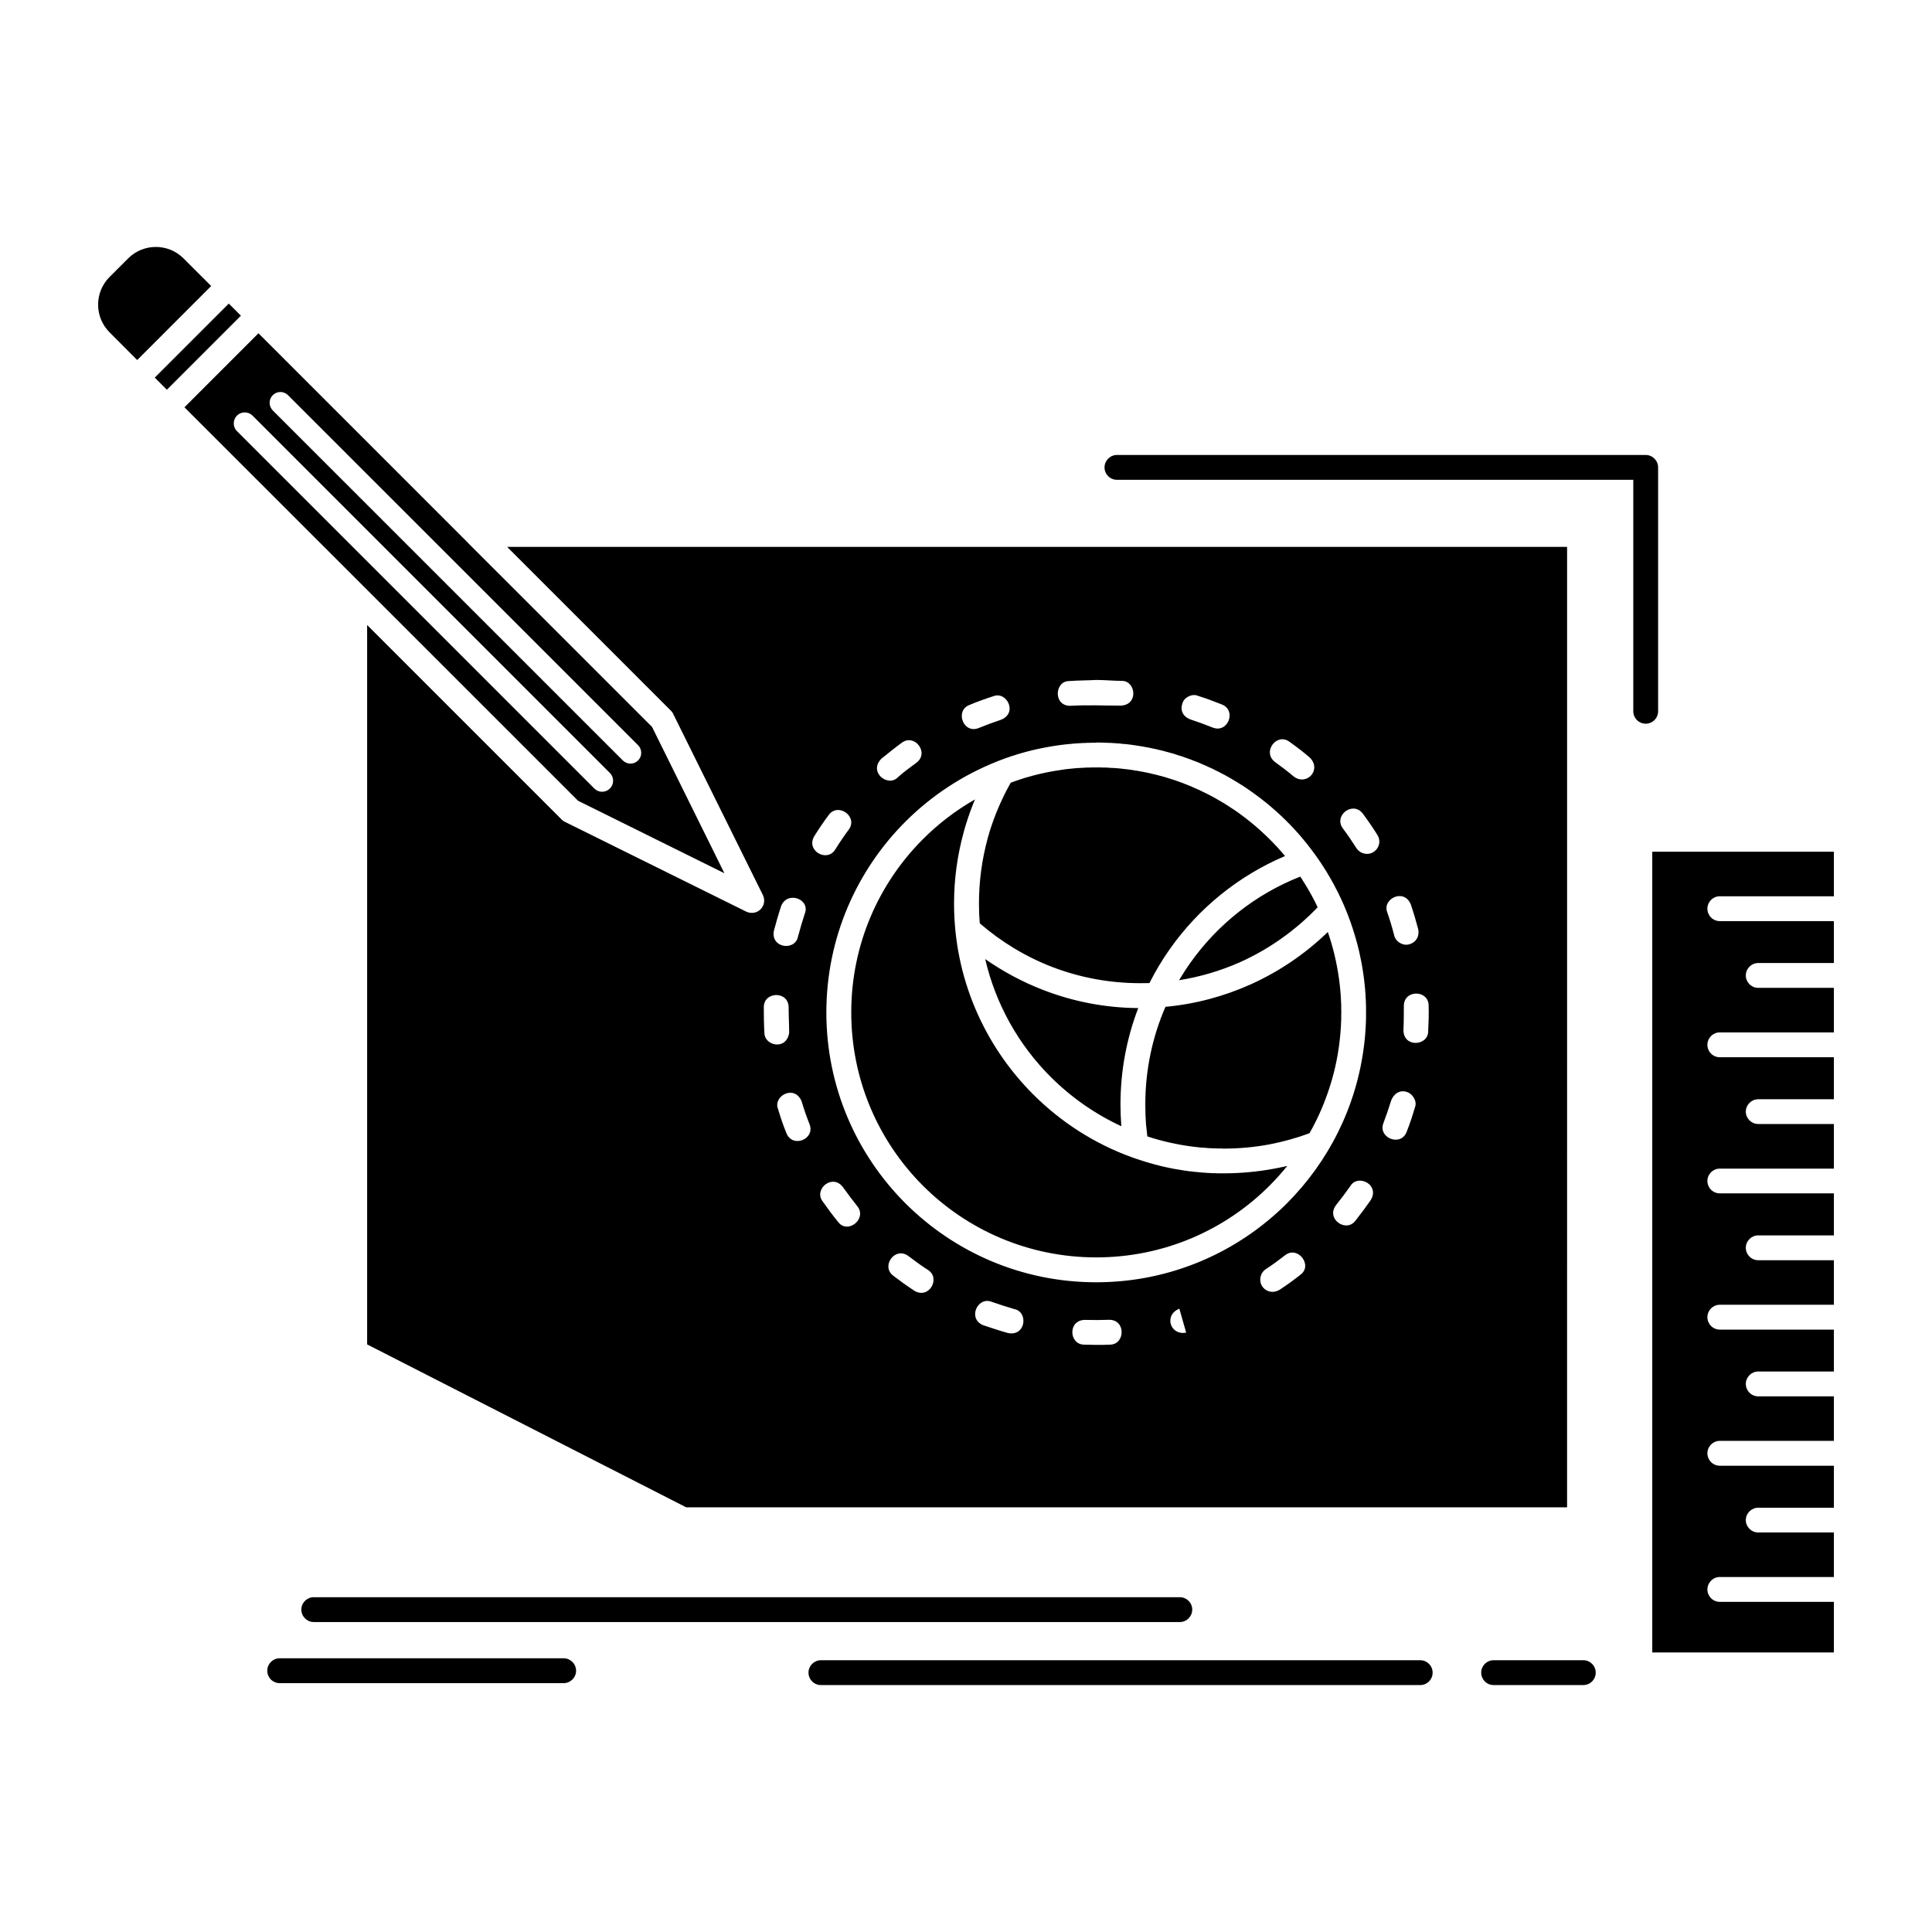 <?xml version="1.0" ?><!DOCTYPE svg  PUBLIC '-//W3C//DTD SVG 1.1//EN'  'http://www.w3.org/Graphics/SVG/1.1/DTD/svg11.dtd'><svg height="512px" style="enable-background:new 0 0 512 512;" version="1.1" viewBox="0 0 512 512" width="512px" xml:space="preserve" xmlns="http://www.w3.org/2000/svg" xmlns:xlink="http://www.w3.org/1999/xlink"><g id="_x36_56_x2C__Content_x2C__design_x2C__frame_x2C__page_x2C__text"><g><path d="M415.293,144.924H134.385l43.409,43.41c0.319,0.293,0.562,0.668,0.709,1.07    l0.014,0.025l23.658,47.77l0,0l0.014,0.055l0.01,0.026v0.026l0.028,0.026l0.014,0.028l0.014,0.025v0.027l0.025,0.025v0.029    l0.014,0.052h0.014l0.028,0.081l0,0v0.026l0.105,0.401l0.014,0.053l0,0l0.014,0.135h0.014v0.053l0.011,0.081v0.053l0,0v0.054    v0.429v0.026v0.026v0.028v0.053l0,0l-0.011,0.08h-0.014v0.107l-0.014,0.053l0,0l-0.014,0.027v0.053l0,0l-0.014,0.055l-0.011,0.026    l0,0v0.053v0.028l-0.028,0.026v0.026v0.025l-0.081,0.215l0,0l-0.028,0.055l-0.011,0.053l-0.014,0.027l0,0l-0.028,0.079    l-0.014,0.028l-0.014,0.026l-0.01,0.026l-0.014,0.026l-0.028,0.028l-0.024,0.053l-0.028,0.08l-0.014,0.026l-0.039,0.026v0.027    l-0.028,0.053l-0.2,0.27l0,0l-0.042,0.053v0.025l-0.052,0.055l0,0l-0.105,0.107l0,0l-0.056,0.053h-0.011l-0.056,0.055v0.025    l-0.066,0.055l-0.053,0.026v0.026l-0.053,0.027v0.027l-0.066,0.025l0,0l-0.067,0.055l0,0l-0.056,0.053h-0.01l-0.067,0.055l0,0    l-0.056,0.026l-0.024,0.026l-0.056,0.025h-0.011l-0.042,0.029l-0.024,0.025l-0.056,0.027h-0.025l-0.042,0.025l-0.039,0.028h-0.028    h-0.014l-0.039,0.026h-0.028l-0.024,0.026l-0.042,0.026l0,0h-0.039l-0.028,0.027h-0.024l-0.042,0.027h-0.014h-0.025l-0.056,0.025    l0,0h-0.052l-0.014,0.027h-0.024l-0.042,0.027h-0.01h-0.042h-0.028h-0.011l-0.042,0.027h-0.024h-0.028l-0.052,0.025l0,0h-0.042    h-0.039l0,0l-0.053,0.026h-0.028h-0.028h-0.039h-0.014h-0.028l-0.039,0.028h-0.014h-0.039h-0.028h-0.025h-0.042h-0.014h-0.039    h-0.042l0,0h-0.039h-0.028h-0.025h-0.056h-0.01h-0.028h-0.039h-0.056h-0.039h-0.014h-0.039h-0.014h-0.028h-0.053l0,0l-0.053-0.028    h-0.042l0,0h-0.039h-0.028h-0.025l-0.042-0.026h-0.014h-0.024h-0.056l0,0l-0.053-0.025h-0.024l0,0l-0.056-0.027h-0.081    l-0.024-0.027h-0.028h-0.053l0,0l-0.028-0.027h-0.052l0,0l-0.039-0.025h-0.042v-0.027h-0.053l-0.028-0.027h-0.014h-0.039    l-0.028-0.026h-0.011l-0.042-0.026h-0.014l-0.024-0.026h-0.042h-0.014l-8.858-4.39l-38.977-19.296l-0.053-0.026l-0.137-0.053    l-0.053-0.027l0,0l-0.025-0.027l-0.028-0.025l0,0l-0.119-0.055h-0.014l-0.053-0.053l0,0h-0.028l-0.028-0.026h-0.014l-0.039-0.028    l0,0l-0.028-0.026l-0.025-0.026h-0.014l-0.039-0.025l0,0l-0.028-0.029l-0.028-0.025l0,0l-0.039-0.027h-0.014l-0.028-0.025    l-0.024-0.028l0,0l-0.028-0.026h-0.024l-0.014-0.026l-0.028-0.026l-0.039-0.027l-0.014-0.027h-0.014l-0.028-0.025l0,0    l-51.597-51.598v190.652l84.541,43.167h233.459V144.924z M96.198,155.229l0.025,0.025l0.028,0.027l0.028,0.027l0.052,0.053    l56.854,56.844l38.794,19.215l-19.19-38.805h-0.014l-48.667-48.654l-0.053-0.08L68.498,88.323l-19.615,19.616L96.198,155.229z     M44.226,103.282l19.615-19.616l-3.211-3.211l-19.614,19.616L44.226,103.282z M36.358,95.416l19.604-19.617l-7.335-7.332    c-2.007-2.008-4.667-3.025-7.331-3.025c-2.65,0-5.313,1.018-7.321,3.025l-4.952,4.949c-2.004,2.008-3.021,4.658-3.021,7.334    c0,2.649,1.018,5.299,3.021,7.307L36.358,95.416z M485.999,225.719h-48.133v212.196h48.133v-13.408h-30.242    c-1.807,0-3.277-1.472-3.277-3.292c0-1.793,1.471-3.292,3.277-3.292h30.242v-11.802h-20.047c-1.804,0-3.292-1.473-3.292-3.265    c0-1.821,1.488-3.292,3.292-3.292h20.047v-11.133h-30.242c-1.807,0-3.277-1.473-3.277-3.293c0-1.819,1.471-3.291,3.277-3.291    h30.242v-11.801h-20.047c-1.804,0-3.292-1.473-3.292-3.293c0-1.818,1.488-3.291,3.292-3.291h20.047v-11.105h-30.242    c-1.807,0-3.277-1.473-3.277-3.293c0-1.819,1.471-3.291,3.277-3.291h30.242v-11.803h-20.047c-1.804,0-3.292-1.473-3.292-3.292    s1.488-3.292,3.292-3.292h20.047v-11.133h-30.242c-1.807,0-3.277-1.472-3.277-3.291c0-1.793,1.471-3.266,3.277-3.266h30.242    v-11.829h-20.047c-1.804,0-3.292-1.47-3.292-3.264c0-1.819,1.488-3.292,3.292-3.292h20.047v-11.134h-30.242    c-1.807,0-3.277-1.471-3.277-3.29c0-1.822,1.471-3.292,3.277-3.292h30.242v-11.803h-20.047c-1.804,0-3.292-1.472-3.292-3.292    c0-1.819,1.488-3.291,3.292-3.291h20.047v-11.106h-30.242c-1.807,0-3.277-1.472-3.277-3.292c0-1.819,1.471-3.292,3.277-3.292    h30.242V225.719z M258.387,211.855c-5.071,2.891-9.701,6.424-13.782,10.518c-11.76,11.748-19.014,27.994-19.014,45.924    c0,17.931,7.254,34.176,19,45.924c11.75,11.748,27.995,19,45.925,19c17.944,0,34.176-7.252,45.922-19    c1.66-1.66,3.24-3.426,4.71-5.244h-0.053l-0.053,0.025h-0.052l-0.029,0.026h-0.027h-0.053l-0.053,0.026h-0.053h-0.027    l-0.029,0.028h-0.053l-0.052,0.026h-0.053h-0.015l-0.146,0.053h-0.053l0,0l-0.057,0.027l-0.225,0.027l-0.057,0.025h-0.052h-0.015    l-0.038,0.027h-0.053l-0.056,0.027h-0.053h-0.015l-0.038,0.026h-0.066h-0.053l-0.057,0.026l0,0h-0.053l-0.053,0.026l-0.161,0.028    h-0.053l-0.053,0.025h-0.028h-0.027l-0.053,0.027h-0.053l-0.057,0.025h-0.024h-0.028h-0.053l-0.053,0.029h-0.066h-0.014    l-0.042,0.025h-0.053h-0.053l-0.042,0.026h-0.011h-0.056l-0.067,0.026h-0.052h-0.029h-0.023l-0.053,0.028h-0.057l-0.053,0.026    h-0.027h-0.025h-0.053l-0.056,0.026h-0.053h-0.015l-0.038,0.026h-0.053h-0.056l-0.066,0.027c-4.35,0.803-8.792,1.23-13.302,1.23    h-0.2h-0.186h-0.215h-0.189h-0.133h-0.053h-0.4h-0.203h-0.2h-0.066l-0.12-0.026h-0.199h-0.2H321.8l-0.2-0.026h-0.014h-0.172    h-0.204h-0.187l-0.213-0.027h-0.134h-0.053l-0.189-0.027h-0.2h-0.2l-0.189-0.025h-0.077h-0.123l-0.199-0.027h-0.187l-0.189-0.027    h-0.2h-0.014l-0.172-0.026l-0.2-0.026h-0.19l-0.199-0.026h-0.147h-0.053l-0.189-0.028l-0.187-0.025l-0.199-0.027h-0.2    l-0.189-0.025l-0.187-0.029h-0.186l-0.203-0.025l-0.201-0.026l0,0l-0.186-0.026l-0.189-0.028l-0.186-0.026h-0.201l-0.389-0.053    l-0.186-0.027l-0.19-0.027l-0.186-0.025l-0.081-0.027h-0.119l-0.186-0.027l-0.204-0.026l-0.187-0.026l-0.375-0.08l-0.186-0.027    l-0.2-0.025l-0.951-0.162l-0.187-0.026h-0.056l-0.134-0.026l-0.199-0.055l-0.201-0.025l-0.189-0.027l-0.157-0.027l-0.028-0.026    l-0.186-0.026l-0.204-0.055l-0.372-0.053l-0.095-0.025l-0.856-0.188l0,0l-0.199-0.026l-0.189-0.055l-0.187-0.053l-0.187-0.027    l-0.122-0.026l-0.081-0.026l-0.186-0.055l-0.187-0.026l-0.189-0.052L307,308.841l-0.187-0.053l-0.189-0.054l-0.133-0.027h-0.053    l-0.187-0.053l-0.189-0.054l-0.186-0.053l-0.187-0.055h-0.056l-0.134-0.053l-0.186-0.054l-0.189-0.053l-0.187-0.055l-0.375-0.08    l-0.187-0.08l-0.186-0.054l-0.189-0.053h-0.053l-0.134-0.055l-0.189-0.053l-0.186-0.054c-0.856-0.268-1.713-0.535-2.569-0.83    l-0.175-0.079l-0.092-0.028l-0.271-0.079l-0.186-0.081l-0.176-0.054l-0.066-0.026c-9.9-3.587-18.759-9.313-26.104-16.646    c-12.968-12.979-20.969-30.857-20.969-50.581c0-6.477,0.884-12.792,2.541-18.841l0.028-0.134l0.053-0.133v-0.026l0.028-0.135    l0.039-0.134l0.014-0.025l0.028-0.107l0.053-0.134v-0.054l0.028-0.107l0.039-0.134l0.014-0.054l0.028-0.08l0.039-0.135    l0.014-0.053l0.028-0.106l0.053-0.134l0.014-0.055l0.025-0.08l0.042-0.133l0.024-0.082l0.014-0.052l0.042-0.161l0.025-0.08    l0.014-0.054l0.053-0.134l0.028-0.08l0.014-0.053l0.039-0.135l0.042-0.107v-0.026l0.052-0.159l0.025-0.107l0.014-0.028    l0.042-0.134l0.052-0.106v-0.026l0.039-0.135l0.042-0.134l0,0l0.053-0.159l0.053-0.136l0,0l0.042-0.134l0.039-0.133h0.014    l0.039-0.133l0.056-0.136v-0.026l0.039-0.107l0.042-0.133l0.024-0.055l0.028-0.078l0.052-0.162l0.014-0.026l0.039-0.106    l0.042-0.134l0.014-0.055l0.039-0.081l0.039-0.133l0.027-0.053l0.028-0.08l0.053-0.134l0.028-0.081l0.024-0.055l0.053-0.133    l0.027-0.08l0.015-0.053l0.053-0.134l0.042-0.107l0.011-0.028l0.056-0.133l0.039-0.107v-0.025l0.053-0.134l0.056-0.107v-0.028    l0.053-0.133l0.053-0.133l0,0l0.053-0.135l0.056-0.135l0,0l0.053-0.133l0.053-0.134v-0.026l0.053-0.107l0.057-0.135l0.01-0.025    l0.042-0.107l0.067-0.134l0.014-0.026l0.039-0.107L258.387,211.855z M349.191,240.438l-0.242-0.508l-0.092-0.188l-0.123-0.24    l-0.023-0.081h-0.015l-0.081-0.188l-0.161-0.321l-0.267-0.48l-0.08-0.188l-0.12-0.215l-0.014-0.025l-0.038-0.082l-0.096-0.16    l-0.133-0.241l-0.043-0.081l-0.038-0.106l-0.053-0.079l-0.122-0.242l-0.053-0.079l-0.096-0.161l-0.066-0.107l-0.066-0.133    l-0.039-0.081l-0.094-0.159l-0.134-0.242l-0.053-0.079l-0.081-0.161l-0.147-0.24l-0.052-0.082l-0.082-0.159l-0.041-0.028    l-0.105-0.214l-0.053-0.081l-0.081-0.133l-0.147-0.24h-0.014l-0.053-0.107l-0.08-0.133l-0.148-0.242l-0.066-0.107l-0.053-0.079    l-0.027-0.054l-0.148-0.215l-0.066-0.107l-0.08-0.133l-0.105-0.161l-0.043-0.079l-0.066-0.107l-0.08-0.135l-0.162-0.215    l-0.066-0.106v-0.026l-0.08-0.107l-0.148-0.213c-11.826,4.656-21.941,12.685-29.167,22.908c-1.046,1.472-2.021,2.996-2.944,4.549    c5.699-0.91,11.146-2.542,16.246-4.816C336.438,251.464,343.396,246.486,349.191,240.438z M304.056,301.16    c3.829,1.258,7.829,2.169,11.95,2.704h0.066l0.628,0.079l0.176,0.027h0.014h0.161l0.172,0.027l0.176,0.025l0.172,0.027h0.134    l0.214,0.027l0.189,0.026l0.348,0.026h0.08h0.096l0.172,0.026h0.186l0.352,0.028h0.01l0.338,0.026l0.186,0.026h0.176l0.133,0.026    h0.039h0.189l0.348,0.028h0.186h0.066l0.095,0.025h0.187h0.189l0.172,0.027h0.176h0.014h0.172h0.176h0.172l0.189,0.025h0.133    h0.053h0.176h0.172h0.189h0.172h0.066h0.12h0.175l0.187,0.028h0.175h0.187c4.162,0,8.229-0.401,12.097-1.124    c3.626-0.695,7.16-1.688,10.571-2.945l0.123-0.214l0.119-0.24l0.119-0.214l0.134-0.215l0.108-0.214l0.134-0.214l0.105-0.24    l0.122-0.215l0,0l0.12-0.213l0.108-0.241l0.119-0.214l0.119-0.215l0.108-0.241l0.105-0.214l0.043-0.053l0.08-0.162l0.105-0.24    l0.119-0.214l0.028-0.106l0.081-0.134l0.105-0.214l0.108-0.24l0.053-0.107l0.052-0.107l0.109-0.242l0.105-0.24l0.095-0.214    l0.28-0.643l0.028-0.054l0.105-0.215l0.095-0.24l0.095-0.24l0.105-0.24l0.186-0.457v-0.025l0.295-0.669v-0.055l0.351-0.909    l0.012-0.025c1.631-4.311,2.824-8.86,3.491-13.57v-0.025l0.137-1.019v-0.026l0.158-1.365l0.028-0.24v-0.026l0.027-0.269    l0.025-0.267l0.027-0.24v-0.028l0.025-0.267l0.027-0.295l0.014-0.24v-0.026l0.015-0.269l0.024-0.267l0.014-0.269l0.015-0.026    v-0.268l0.028-0.268v-0.269h0.01l0.015-0.293v-0.269l0.028-0.267v-0.295l0.014-0.269l0.011-0.267v-0.294v-0.27v-0.293v-0.268    l0.014-0.268v-0.295v-0.32l-0.014-0.321v-0.188v-0.159v-0.321v-0.32v-0.055l-0.011-0.268l-0.014-0.32v-0.242l-0.015-0.107    l-0.014-0.321l-0.015-0.321l-0.01-0.078v-0.242l-0.028-0.321l-0.015-0.267v-0.055l-0.014-0.321l-0.024-0.321l-0.015-0.133    l-0.041-0.51l-0.025-0.294v-0.026l-0.027-0.321l-0.039-0.321l-0.014-0.16l-0.014-0.16l-0.039-0.322l-0.028-0.32v-0.026    l-0.081-0.59l-0.024-0.214l-0.014-0.107l-0.042-0.32l-0.039-0.322l-0.014-0.053c-0.59-4.229-1.58-8.322-2.931-12.23    c-5.941,5.754-12.887,10.49-20.526,13.918c-6.984,3.13-14.572,5.189-22.507,5.913c-3.439,7.921-5.339,16.673-5.339,25.879    c0,1.794,0.053,3.559,0.187,5.219L304.056,301.16z M261.092,254.166c2.783,12.017,8.896,22.775,17.327,31.205    c5.394,5.38,11.735,9.85,18.747,13.087c-0.147-1.953-0.228-3.88-0.228-5.754c0-8.991,1.659-17.608,4.709-25.558    c-8.805-0.053-17.287-1.739-25.117-4.765C271.021,260.27,265.841,257.484,261.092,254.166z M328.331,215.495l-0.214-0.159    l-0.229-0.162c-0.604-0.428-1.218-0.828-1.846-1.23c-0.604-0.401-1.219-0.803-1.846-1.177l-0.096-0.055    c-0.643-0.374-1.284-0.749-1.926-1.123l-0.053-0.026L321.119,211l-0.338-0.16l-0.172-0.107l-0.508-0.242l-0.015-0.025    l-0.509-0.241c-1.189-0.616-2.408-1.177-3.653-1.687l-0.119-0.08l-0.415-0.16l-1.056-0.428h-0.015l-0.551-0.215l-0.172-0.08    l-0.361-0.133l-0.375-0.134l-0.162-0.055l-0.561-0.214h-0.025l-0.523-0.188l-0.242-0.079l-0.305-0.107l-0.456-0.135l-0.095-0.026    l-0.562-0.188l-0.548-0.16l-0.322-0.107l-0.239-0.08l-0.522-0.134l-0.039-0.026l-0.575-0.161l-0.147-0.026l-0.414-0.107    l-0.362-0.106l-0.214-0.055l-0.564-0.134h-0.011l-0.565-0.133l-0.225-0.055l-0.347-0.08l-0.429-0.107l-0.147-0.026l-0.575-0.106    l-0.081-0.027l-0.509-0.106l-0.28-0.055l-0.295-0.052l-0.495-0.082l-0.095-0.025l-0.575-0.107h-0.134l-0.456-0.08l-0.348-0.053    l-0.238-0.055l-0.576-0.081h-0.027l-0.59-0.079l-0.2-0.027l-0.4-0.053l-0.403-0.027l-0.186-0.027l-0.604-0.079h-0.038    l-0.562-0.054l-0.242-0.027l-0.348-0.025l-0.48-0.029l-0.134-0.025l-0.59-0.026h-0.108l-0.505-0.026l-0.323-0.028l-0.295-0.026    l-0.533-0.026h-0.066h-0.604H292.2l-0.452-0.026h-0.39h-0.229h-0.614h-0.189h-0.2h-0.2h-0.186h-0.189h-0.2h-0.2l-0.186,0.026    h-0.189h-0.2h-0.2h-0.189h-0.187l0,0l-0.199,0.026h-0.2l-0.189,0.026h-0.187h-0.053h-0.133l-0.204,0.028h-0.186h-0.2l-0.108,0.026    h-0.081h-0.187l-0.186,0.026h-0.203l-0.173,0.025h-0.014h-0.2l-0.189,0.029h-0.186l-0.187,0.025h-0.042l-0.147,0.027l-0.372,0.025    l-0.189,0.028h-0.105l-0.08,0.026h-0.189l-0.187,0.026l-0.186,0.026h-0.015h-0.147l-0.175,0.027h-0.039l-0.133,0.027h-0.067    l-0.108,0.025h-0.081h-0.091l-0.456,0.081h-0.053l-0.323,0.053h-0.014c-2.717,0.376-5.391,0.911-7.988,1.607l0,0l-0.319,0.106l0,0    l-0.322,0.08h-0.024l-0.147,0.054h-0.015l-1.15,0.321l-0.162,0.053l-0.161,0.055l-0.053,0.025l-0.105,0.027l-0.161,0.055    l-0.176,0.052l-0.305,0.107h-0.015l-0.161,0.054l-0.172,0.053l-0.162,0.055l-0.161,0.053l-0.095,0.028l-0.066,0.026l-0.319,0.107    l-0.161,0.052l-0.162,0.055l-0.038,0.026l-0.12,0.026l-0.161,0.081l-0.161,0.054l-0.161,0.053l-0.147,0.055h-0.011l-0.161,0.052    l-0.162,0.055v0.027l-0.119,0.213h-0.014l-0.109,0.215l0,0l-0.133,0.214l0,0l-0.105,0.214l0,0l-0.134,0.215v0.025l-0.108,0.215    l0,0l-0.119,0.214l0,0l-0.123,0.214l0,0l-0.119,0.24l0,0l-0.119,0.215l0,0l-0.109,0.213l0,0l-0.105,0.242l0,0l-0.119,0.215l0,0    l-0.123,0.214v0.026l-0.104,0.214l0,0l-0.109,0.214l0,0l-0.105,0.24l0,0l-0.108,0.215l0,0l-0.105,0.242l0,0l-0.123,0.214l0,0    l-0.091,0.24l-0.108,0.214l0,0l-0.105,0.24l0,0l-0.109,0.215l-0.105,0.24l-0.108,0.242l0,0l-0.091,0.214l-0.095,0.241l0,0    l-0.109,0.24l-0.105,0.213l-0.08,0.241h-0.015l-0.095,0.242l0,0l-0.091,0.214l-0.095,0.24l-0.105,0.24l0,0l-0.081,0.24    l-0.108,0.215v0.027l-0.081,0.215l-0.091,0.24l-0.095,0.24l-0.081,0.24l-0.095,0.242l-0.091,0.215l-0.081,0.24l0,0l-0.081,0.24    l-0.08,0.242l0,0l-0.095,0.24l-0.081,0.24l-0.077,0.24l-0.081,0.242l-0.095,0.24l-0.066,0.24l-0.081,0.241l-0.08,0.241    l-0.067,0.241l-0.08,0.24l-0.081,0.24l-0.066,0.269l-0.066,0.24l-0.081,0.24l-0.066,0.242l-0.067,0.24l-0.08,0.241l-0.053,0.24    c-1.471,5.433-2.274,11.16-2.274,17.128l0.053,2.811c0.042,0.803,0.095,1.633,0.161,2.435c5.647,4.897,12.15,8.86,19.243,11.589    c7.197,2.756,15.066,4.281,23.296,4.281c0.814,0,1.618,0,2.422-0.026c1.604-3.185,3.425-6.235,5.46-9.099    c7.627-10.786,18.17-19.35,30.467-24.568l-0.014-0.025l-0.039-0.055l-0.119-0.134l-0.066-0.081l-0.138-0.159l-0.038-0.055    l-0.066-0.079l-0.067-0.08l-0.187-0.215l0,0C336.413,222.053,332.56,218.547,328.331,215.495z M321.347,192.801    c4.067,1.634,6.447-4.521,2.475-6.102c-2.127-0.855-4.243-1.631-6.437-2.328c-1.365-0.562-3.105,0.295-3.748,1.365    c-1.096,2.169-0.372,4.041,1.769,4.897C317.438,191.303,319.364,191.999,321.347,192.801z M342.889,205.809    c3.4,2.541,7.453-1.821,4.229-5.032c-1.66-1.444-3.615-2.942-5.404-4.201c-3.373-2.517-7.335,2.729-3.801,5.378    C339.596,203.159,341.309,204.471,342.889,205.809z M359.467,224.755c0.323,0.535,0.737,0.856,1.246,1.151    c3.05,1.524,6.047-1.766,4.32-4.629c-1.203-1.928-2.517-3.828-3.867-5.646c-2.607-3.48-7.869,0.48-5.271,3.934    C357.154,221.249,358.344,222.99,359.467,224.755z M369.477,247.877c0.28,1.473,2.021,2.757,3.72,2.436    c1.888-0.401,3.063-1.979,2.636-4.094c-0.576-2.195-1.218-4.361-1.955-6.531c-1.751-4.389-7.693-1.524-6.219,2.143    C368.354,243.81,368.953,245.844,369.477,247.877z M371.926,272.98c0,4.736,6.556,4.229,6.556,0.321    c0.12-2.274,0.187-4.576,0.12-6.824c0-4.175-6.57-4.31-6.57,0.106C372.031,268.752,372.031,270.813,371.926,272.98z     M366.641,297.575c-1.579,3.96,4.534,6.396,6.113,2.435c0.832-2.087,1.594-4.389,2.222-6.557c0.656-1.605-0.601-3.451-1.898-3.986    c-2.089-0.83-3.706,0.4-4.391,2.141C368.059,293.641,367.389,295.594,366.641,297.575z M354.049,319.385    c-2.73,3.668,2.702,7.388,5.166,4.096c1.418-1.793,2.74-3.586,4.053-5.461c2.475-4.119-3.439-7.01-5.418-3.691    C356.617,316.066,355.386,317.727,354.049,319.385z M335.434,336.354c-0.52,0.321-1.004,0.963-1.189,1.444    c-1.231,3.077,1.994,5.728,4.844,4.015c1.902-1.232,3.762-2.598,5.541-3.988c3.345-2.488-0.643-7.707-3.963-5.245    C338.982,333.89,337.241,335.174,335.434,336.354z M312.541,346.816c-4.189,1.688-2.436,7.172,1.805,6.342L312.541,346.816z     M287.532,349.788c-4.59,0-4.281,6.556-0.203,6.556c2.235,0.08,4.576,0.107,6.812,0c4.043,0,4.296-6.584-0.172-6.584    C291.8,349.84,289.698,349.84,287.532,349.788z M262.815,344.998c-3.759-1.499-6.503,4.495-2.222,6.207    c2.197,0.724,4.285,1.445,6.531,2.061c4.763,0.963,5.433-5.62,1.688-6.342C266.749,346.334,264.837,345.692,262.815,344.998z     M240.751,332.874c-3.545-2.649-7.398,2.676-4.015,5.218c1.821,1.393,3.653,2.703,5.556,3.961c4.001,2.381,7.05-3.425,3.611-5.514    C244.124,335.389,242.425,334.158,240.751,332.874z M223.397,314.623c-2.769-3.721-7.816,0.507-5.395,3.746    c1.313,1.872,2.664,3.691,4.11,5.459c2.502,3.345,7.654-0.75,5.166-4.067C225.938,318.048,224.667,316.414,223.397,314.623z     M212.465,291.929c-1.874-4.657-7.64-1.473-6.289,1.927c0.614,2.086,1.404,4.441,2.235,6.448c1.632,4.067,7.707,1.579,6.114-2.407    C213.763,295.996,213.04,293.908,212.465,291.929z M208.997,266.986c0-4.443-6.58-4.31-6.58-0.08c0,2.3,0.024,4.521,0.158,6.824    c0,3.398,5.78,4.735,6.56,0.025C209.134,271.508,208.997,269.261,208.997,266.986z M213.269,242.151    c1.565-3.882-4.619-6.155-6.25-2.062c-0.723,2.195-1.323,4.31-1.927,6.557c-0.923,4.63,5.608,5.46,6.384,1.58    C212.022,246.164,212.598,244.211,213.269,242.151z M224.923,219.857c2.541-3.398-2.758-7.279-5.285-3.906    c-1.365,1.82-2.639,3.721-3.843,5.646c-2.313,3.854,3.425,7.064,5.566,3.506C222.474,223.311,223.678,221.544,224.923,219.857z     M242.854,202.142c3.53-2.649-0.495-7.841-3.882-5.3c-1.874,1.365-3.572,2.757-5.38,4.203c-3.517,3.532,1.66,7.626,4.282,5.004    C239.348,204.684,241.222,203.346,242.854,202.142z M265.293,190.74c4.496-1.793,1.499-7.654-2.061-6.234    c-2.141,0.695-4.337,1.471-6.411,2.355c-3.773,1.524-1.551,7.707,2.544,6.074C261.316,192.133,263.271,191.409,265.293,190.74z     M290.516,180.196c-2.407,0.134-4.763,0.107-7.212,0.295c-3.814,0-4.243,6.556,0.306,6.556c4.871-0.267,8.485-0.053,13.22-0.053    c4.966,0,4.229-6.557,0.509-6.557C295.145,180.438,292.79,180.196,290.516,180.196z M169.098,197.484    c1.109,1.125,1.109,2.944,0,4.041c-1.112,1.125-2.93,1.125-4.043,0l-92.77-92.756c-1.109-1.125-1.109-2.944,0-4.041    c1.112-1.125,2.931-1.125,4.043,0L169.098,197.484z M161.629,204.844c1.137,1.125,1.137,2.999,0,4.122    c-1.151,1.151-2.997,1.151-4.12,0l-94.711-94.711c-1.137-1.123-1.137-2.97,0-4.12c1.137-1.125,2.997-1.125,4.12,0L161.629,204.844    z M83.15,429.859c-1.807,0-3.292-1.499-3.292-3.292c0-1.82,1.484-3.292,3.292-3.292h229.525c1.808,0,3.278,1.472,3.278,3.292    c0,1.793-1.471,3.292-3.278,3.292H83.15z M217.55,446.559c-1.807,0-3.292-1.472-3.292-3.292c0-1.819,1.485-3.292,3.292-3.292    h158.819c1.817,0,3.291,1.473,3.291,3.292c0,1.82-1.474,3.292-3.291,3.292H217.55z M395.822,446.559    c-1.818,0-3.289-1.472-3.289-3.292c0-1.819,1.471-3.292,3.289-3.292h23.766c1.818,0,3.292,1.473,3.292,3.292    c0,1.82-1.474,3.292-3.292,3.292H395.822z M74.12,446.05c-1.821,0-3.292-1.472-3.292-3.292c0-1.819,1.471-3.292,3.292-3.292    h75.254c1.804,0,3.292,1.473,3.292,3.292c0,1.82-1.488,3.292-3.292,3.292H74.12z M296.001,127.154    c-1.817,0-3.292-1.471-3.292-3.291c0-1.793,1.475-3.291,3.292-3.291h140.128c1.817,0,3.288,1.498,3.288,3.291v64.63    c0,1.819-1.471,3.292-3.288,3.292c-1.821,0-3.292-1.473-3.292-3.292v-61.339H296.001z M290.516,196.789h0.681h0.257h0.428    l0.48,0.027h0.187l0.67,0.025h0.053l0.618,0.028h0.305l0.361,0.026l0.552,0.026l0.119,0.026l0.656,0.027l0.133,0.027l0.534,0.025    l0.361,0.027l0.295,0.054l0.617,0.053h0.053l0.643,0.055l0.214,0.026l0.456,0.055l0.429,0.053l0.214,0.025l0.667,0.107h0.014    l0.628,0.08l0.267,0.055l0.376,0.053l0.509,0.081l0.147,0.026l0.643,0.107l0.095,0.025l0.547,0.107h0.015l0.628,0.107l0.548,0.106    l0.08,0.028l0.643,0.133l0.161,0.027l0.481,0.106l0.375,0.081l0.256,0.08l0.615,0.134h0.014l0.628,0.159l0.214,0.055l0.414,0.107    l0.443,0.133l0.186,0.027l0.617,0.188h0.039l0.59,0.161l0.266,0.081l0.348,0.106l0.484,0.159l0.134,0.055l0.601,0.187l0.108,0.028    l0.495,0.159l0.333,0.106l0.28,0.107l0.551,0.188l0.067,0.027l0.586,0.213l0.161,0.055l0.457,0.16l0.375,0.162l0.215,0.078    l0.586,0.215h0.014l0.59,0.242l0.214,0.078l0.376,0.162l0.428,0.188l0.147,0.053l0.586,0.268l0.066,0.027l0.522,0.214l0.268,0.134    l0.804,0.375l0.081,0.026l0.589,0.267l0.105,0.055l0.775,0.401l0.242,0.106l0.537,0.268l0.024,0.026l0.562,0.294l0.176,0.082    l0.386,0.213l0.375,0.188l0.19,0.106l1.095,0.616l0.229,0.134c0.656,0.373,1.298,0.775,1.94,1.15l0.28,0.187l0.253,0.161    l0.484,0.295l0.053,0.026l0.533,0.348l0.847,0.562l0.225,0.161l1.07,0.749l0.122,0.081c1.365,0.964,2.702,2.007,4.001,3.05    l0.08,0.08l0.668,0.563l0.242,0.188l0.399,0.375l0.081,0.053c0.628,0.535,1.246,1.098,1.846,1.66l0.081,0.079l0.483,0.429    l0.053,0.08l0.615,0.59l0.256,0.24l0.361,0.375l0.105,0.08l0.027,0.027l0.105,0.133l0.134,0.135l0.108,0.106l0.081,0.054    l0.053,0.08l0.119,0.106l0.123,0.136l0.119,0.133l0.028,0.026l0.091,0.106l0.123,0.107l0.119,0.133l0.105,0.107l0.015,0.028    l0.119,0.106l0.123,0.134l0.119,0.134l0.08,0.08l0.028,0.053l0.134,0.135l0.105,0.107l0.122,0.134l0.038,0.053l0.082,0.081    l0.119,0.133l0.119,0.135l0.108,0.134l0,0l0.119,0.106l0.123,0.134l0.105,0.134l0.081,0.107l0.027,0.027l0.134,0.133l0.104,0.134    l0.109,0.134l0.053,0.055l0.066,0.08l0.119,0.133l0.109,0.134l0.105,0.134h0.027l0.081,0.135l0.119,0.133l0.123,0.134l0.091,0.107    l0.015,0.026l0.108,0.135l0.105,0.133l0.109,0.135l0.076,0.08l0.043,0.053l0.105,0.135l0.122,0.134l0.105,0.134l0.028,0.027    l0.08,0.107l0.105,0.133l0.109,0.134l0.105,0.134v0.027l0.108,0.133l0.104,0.134l0.109,0.134l0.215,0.268l0.104,0.135l0.108,0.16    l0.053,0.053l0.053,0.081l0.109,0.134l0.105,0.133l0.094,0.162h0.015l0.091,0.133l0.109,0.133l0.095,0.136l0.091,0.134    l0.014,0.025l0.029,0.027h0.014l0.105,0.161l0.214,0.294l0.642,0.91l0.119,0.161l0.029,0.052l0.186,0.27l0.133,0.214l0.028,0.026    l0.348,0.509l0.348,0.562l0.108,0.133l0.133,0.215l0.053,0.08l0.067,0.107l0.337,0.562l0,0l0.158,0.214l0.175,0.295l0.015,0.026    l0.105,0.188l0.056,0.081l0.187,0.295v0.025l0.172,0.295l0.041,0.053l0.105,0.188l0.028,0.052l0.187,0.295l0.108,0.215l0,0    l0.053,0.08l0.175,0.321l0.092,0.16l0.081,0.135l0.028,0.053l0.146,0.24l0.067,0.161l0.095,0.16l0.119,0.188l0.053,0.107    l0.053,0.107l0.108,0.213l0.161,0.295l0.025,0.053l0,0l0.133,0.27l0.162,0.32h0.014l0.095,0.162l0.053,0.133l0.147,0.295    l0.014,0.026l0.158,0.295l0.014,0.026l0.147,0.295l0.242,0.535l0.053,0.107l0.161,0.32l0.081,0.16l0.067,0.133v0.028l0.146,0.293    l0.053,0.136l0.267,0.588l0.257,0.561l0,0l0.133,0.321l0.682,1.634l0.133,0.321l0.057,0.134l0.066,0.188l0.133,0.348l0.361,0.989    l0.053,0.106l0.081,0.215c0.962,2.703,1.794,5.461,2.45,8.297l0.066,0.347l0.08,0.349l0.348,1.688l0.039,0.159l0.094,0.535    l0.067,0.321v0.026l0.119,0.67l0.028,0.214l0.024,0.134l0.056,0.348l0.053,0.347l0.053,0.35l0.053,0.348l0.028,0.24l0.028,0.08    l0.038,0.375l0.042,0.322l0.025,0.107l0.027,0.267l0.039,0.321l0.042,0.32v0.027l0.038,0.375l0.043,0.348l0.01,0.133l0.015,0.215    l0.042,0.349l0.039,0.348l0.027,0.347l0.025,0.348l0.014,0.215l0.014,0.135l0.028,0.373l0.024,0.348v0.055l0.014,0.295    l0.015,0.348l0.024,0.267v0.106l0.027,0.35v0.348v0.107l0.029,0.268v0.348l0.014,0.295v0.053l0.01,0.375v0.348v0.16v0.188v0.375    v0.348v0.295v0.321v0.293v0.295v0.321l-0.01,0.295v0.025l-0.014,0.27v0.32l-0.015,0.295l-0.015,0.293l-0.014,0.295l-0.014,0.321    v0.055l-0.024,0.24v0.295l-0.028,0.293l-0.024,0.321l-0.015,0.295l-0.014,0.295l-0.014,0.08l-0.014,0.215l-0.025,0.293    l-0.027,0.295v0.08l-0.029,0.24l-0.023,0.295l-0.028,0.295l-0.024,0.186l-0.015,0.107l-0.028,0.295l-0.038,0.295l-0.015,0.107    l-0.014,0.188l-0.039,0.295c-1.982,16.27-9.408,30.828-20.407,41.854c-12.954,12.954-30.827,20.955-50.579,20.955    c-19.737,0-37.614-8.001-50.554-20.927c-12.954-12.954-20.955-30.831-20.955-50.581c0-19.723,8.001-37.601,20.941-50.553    c6.893-6.878,15.147-12.337,24.328-15.977l0.038-0.027h0.028l0.053-0.027l0.189-0.08l0.2-0.053l0.2-0.081l0.375-0.159l0.187-0.055    l0.2-0.08l0.203-0.08l0,0l0.186-0.055l0.187-0.08l0.203-0.079l0.2-0.054l0.053-0.027l0.134-0.054l0.2-0.053l0.199-0.081    l0.189-0.053l0.105-0.055l0.081-0.025l0.214-0.055l0.189-0.079l0.2-0.054l0.147-0.053h0.053l0.186-0.081l0.204-0.055l0.2-0.052    l0.199-0.082l0.604-0.188l0.186-0.053l0.2-0.054l0.2-0.053l0.203-0.055l0.011-0.026l0.189-0.053h0.024l0.176-0.055h0.038    l0.162-0.054h0.042l0.158-0.053h0.056l0.144-0.054l0.07-0.027l0.134-0.025l0.08-0.027l0.12-0.027l0.08-0.027l0.134-0.025    l0.081-0.026l0.119-0.028l0.095-0.026l0.105-0.026l0.108-0.026l0.091-0.028l0.123-0.025l0.081-0.027l0.133-0.025l0.081-0.028    l0.134-0.026l0.053-0.026l0.161-0.026l0.053-0.028l0.161-0.026h0.053l0.161-0.053h0.024l0.189-0.055h0.025l0.189-0.052h0.014    l0.2-0.028l0,0l0.214-0.053l0,0l0.2-0.055h0.014l0.187-0.025l0.042-0.027l0.172-0.025h0.042l0.172-0.055h0.042l0.158-0.026    l0.057-0.026l0.147-0.028l0.077-0.026h0.137l0.077-0.025l0.137-0.027l0.077-0.027l0.123-0.027h0.091l0.109-0.025l0.104-0.026    l0.109-0.028h0.119l0.081-0.026l0.361-0.053l0.053-0.028l0.161-0.025h0.042l0.601-0.107h0.014l0.4-0.081h0.042l0.158-0.026    l0.417-0.053l0.092-0.027h0.108l0.105-0.027l1.099-0.159h0.038l0.189-0.028h0.015l0.214-0.025l0,0l0.214-0.027l0,0l0.225-0.025    l0.176-0.029h0.053l0.161-0.025h0.053h0.147l0.081-0.026h0.119l0.108-0.026h0.105l0.108-0.028h0.105h0.123l0.091-0.026h0.138    h0.053l0.161-0.026h0.053l0.186-0.026h0.028l0.186-0.027h0.028h0.2l0.2-0.027l0.214-0.025h0.189h0.024l0.214-0.027h0.2    l0.204-0.027l0.428-0.026h0.214l0.215-0.026h0.199l0.12-0.026h0.08h0.215h0.214l0.214-0.028h0.186h0.028h0.214l0.2-0.025h0.2    h0.214h0.057h0.158h0.214l0.214-0.027h0.203h0.215h0.214h0.2h0.214H290.516z" style="fill-rule:evenodd;clip-rule:evenodd;"/></g></g><g id="Layer_1"/></svg>